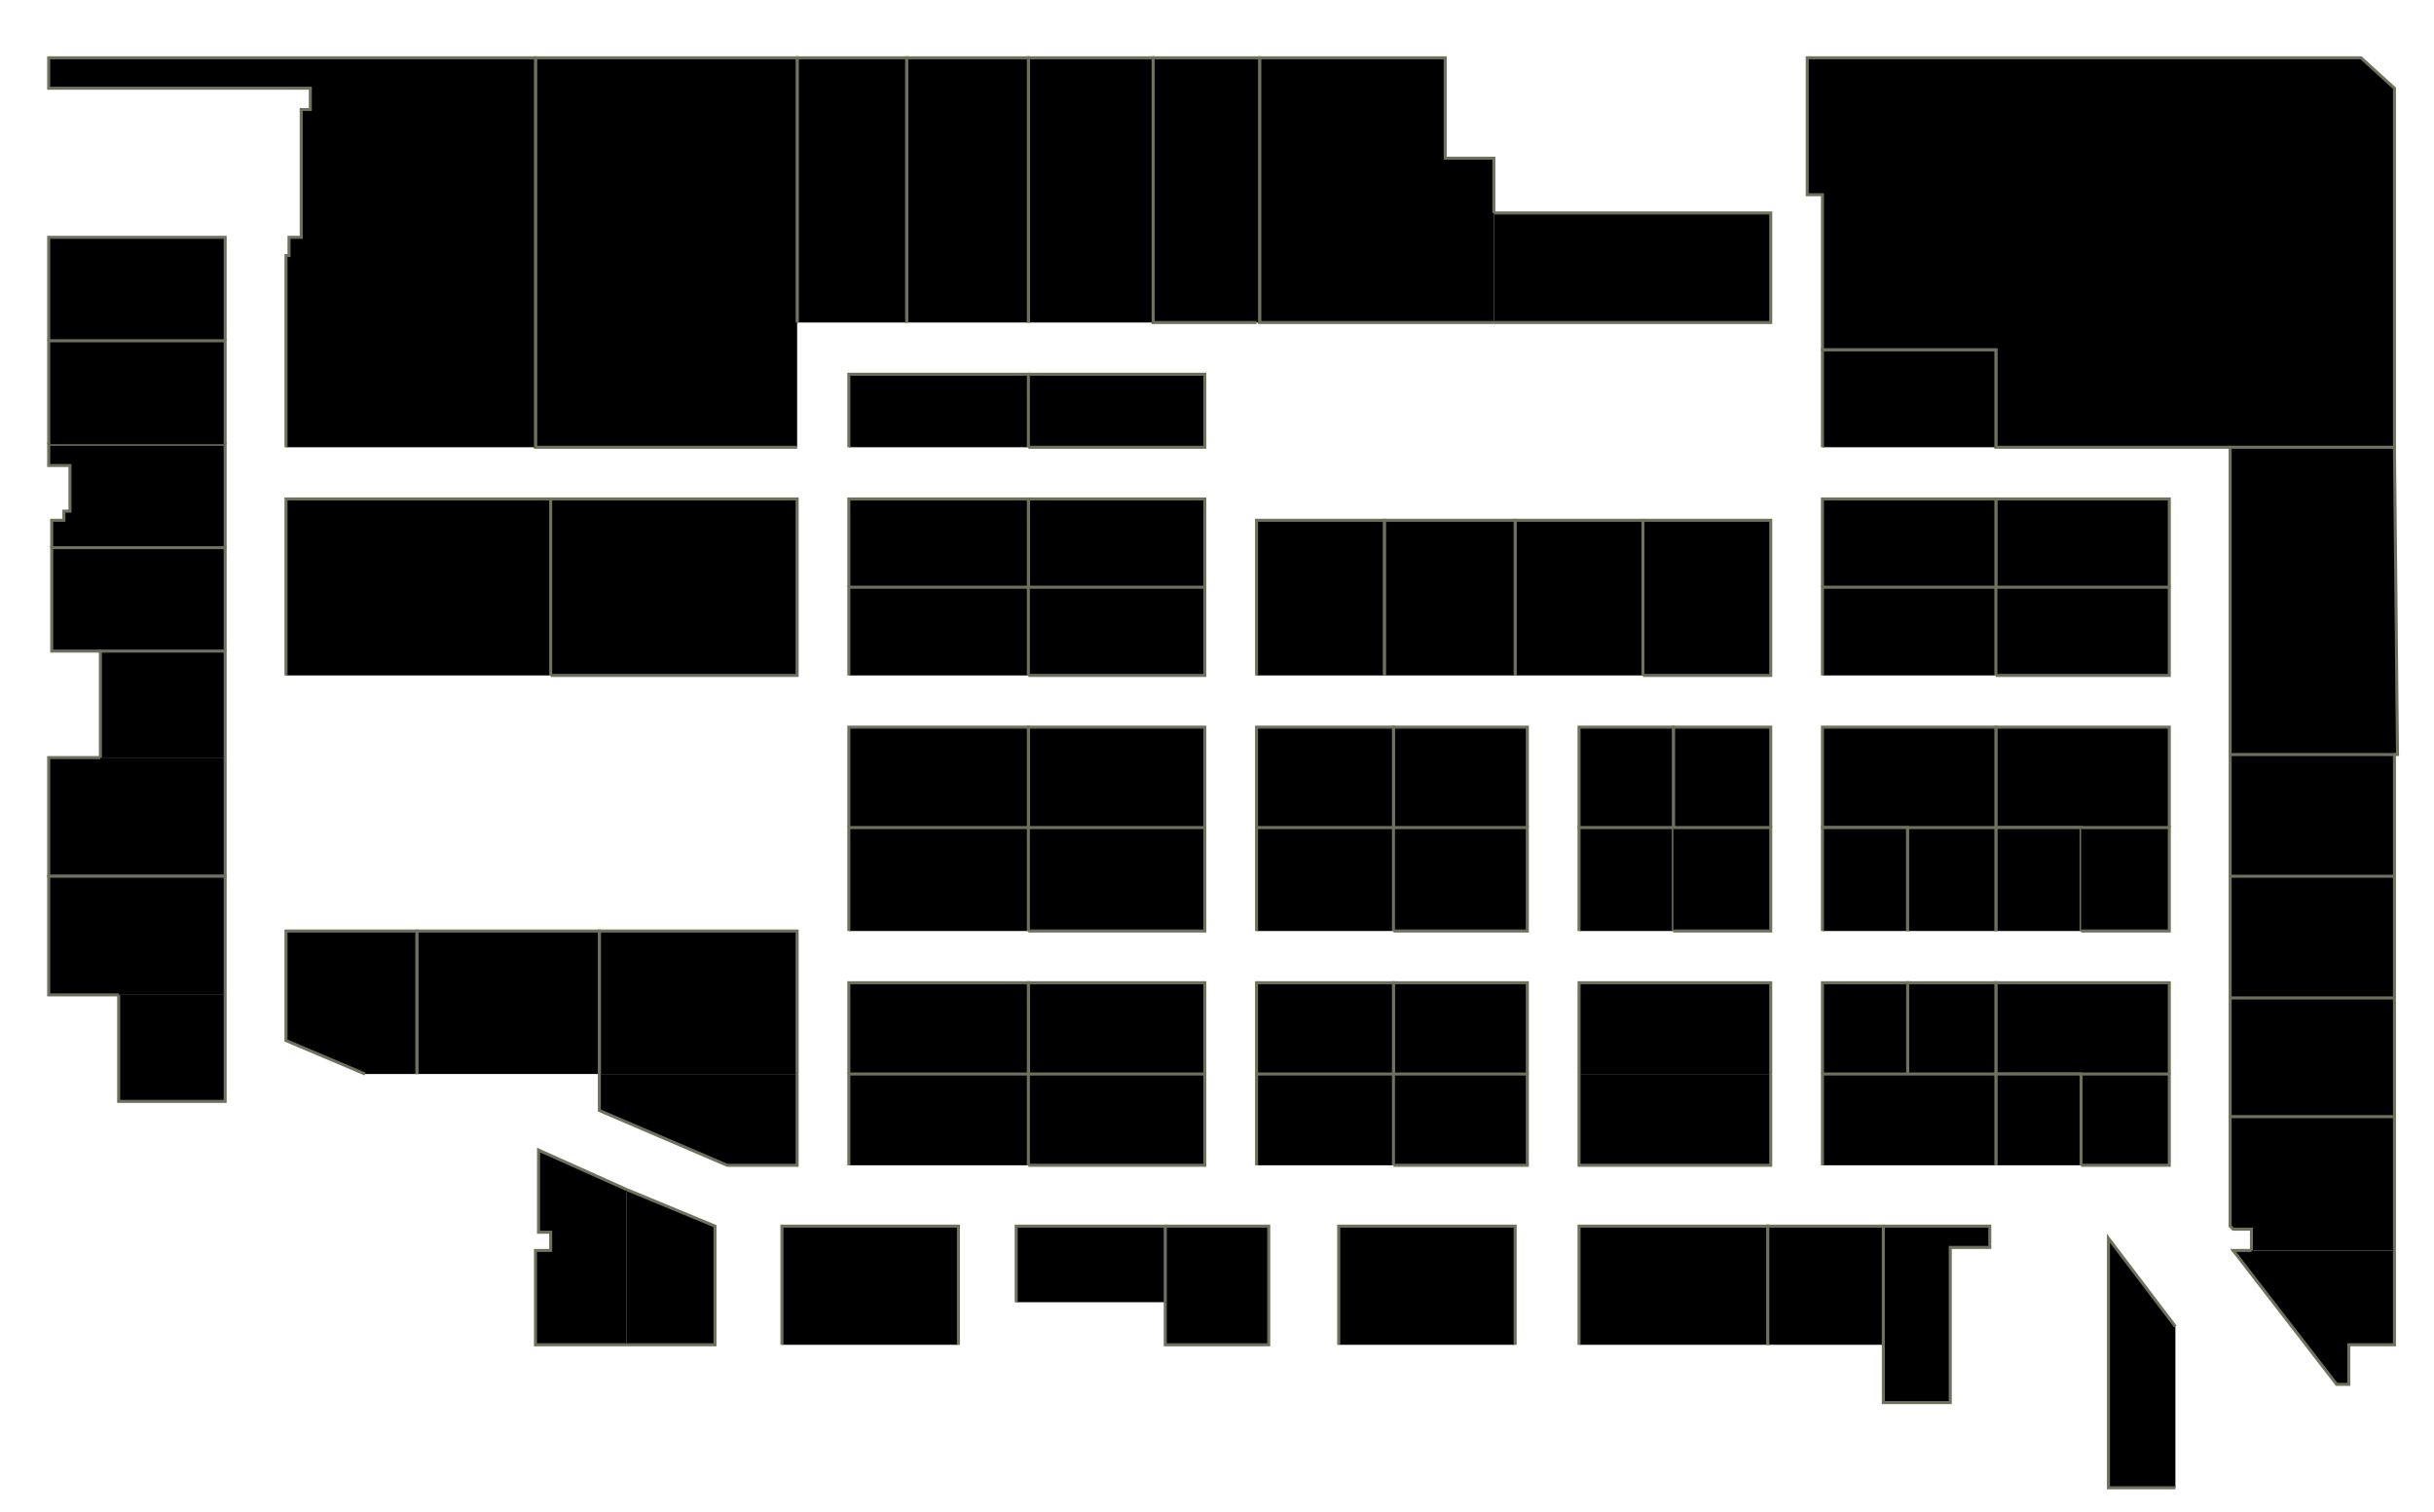 <?xml version="1.0" encoding="utf-8" ?>
<svg baseProfile="full" height="497" version="1.1" width="800" xmlns="http://www.w3.org/2000/svg" xmlns:ev="http://www.w3.org/2001/xml-events" xmlns:xlink="http://www.w3.org/1999/xlink"><defs /><g id="3A01" stroke="red"><polyline points="733,147 656,147 656,115 599,115 599,64 594,64 594,19 656,19 776,19 787,29 787,92 787,92 787,147" stroke="#6d725c" /></g><g id="3A15" stroke="red"><polyline points="491,70 582,70 582,106 491,106" stroke="#6d725c" /></g><g id="3A17" stroke="red"><polyline points="491,106 414,106 414,19 475,19 475,52 491,52 491,70" stroke="#6d725c" /></g><g id="3A18" stroke="red"><polyline points="338,123 396,123 396,147 338,147" stroke="#6d725c" /></g><g id="3A19" stroke="red"><polyline points="413,106 379,106 379,19 414,19 414,106" stroke="#6d725c" /></g><g id="3A20" stroke="red"><polyline points="279,147 279,123 338,123 338,147" stroke="#6d725c" /></g><g id="3A21" stroke="red"><polyline points="181,164 262,164 262,222 181,222" stroke="#6d725c" /></g><g id="3A23" stroke="red"><polyline points="338,106 338,19 379,19 379,106" stroke="#6d725c" /></g><g id="3A25" stroke="red"><polyline points="298,106 298,19 338,19 338,106" stroke="#6d725c" /></g><g id="3A27" stroke="red"><polyline points="262,106 262,19 298,19 298,106" stroke="#6d725c" /></g><g id="3A28" stroke="red"><polyline points="16,112 16,78 74,78 74,112" stroke="#6d725c" /></g><g id="3A29" stroke="red"><polyline points="262,147 176,147 176,19 262,19 262,106" stroke="#6d725c" /></g><g id="3A31" stroke="red"><polyline points="94,147 94,84 95,84 95,78 99,78 99,36 102,36 102,29 16,29 16,19 176,19 176,147" stroke="#6d725c" /></g><g id="3B02" stroke="red"><polyline points="733,248 733,147 787,147 788,248 787,248" stroke="#6d725c" /></g><g id="3B04" stroke="red"><polyline points="656,193 656,164 713,164 713,193" stroke="#6d725c" /></g><g id="3B05" stroke="red"><polyline points="599,147 599,115 656,115 656,147" stroke="#6d725c" /></g><g id="3B06" stroke="red"><polyline points="599,193 599,164 656,164 656,193" stroke="#6d725c" /></g><g id="3B08" stroke="red"><polyline points="338,193 338,164 396,164 396,193" stroke="#6d725c" /></g><g id="3B10" stroke="red"><polyline points="279,193 279,164 338,164 338,193" stroke="#6d725c" /></g><g id="3B16" stroke="red"><polyline points="17,180 17,171 21,171 21,168 23,168 23,153 16,153 16,146 74,146 74,180" stroke="#6d725c" /></g><g id="3B19" stroke="red"><polyline points="16,146 16,112 74,112 74,146" stroke="#6d725c" /></g><g id="3C02" stroke="red"><polyline points="733,288 733,248 787,248 787,288" stroke="#6d725c" /></g><g id="3C03" stroke="red"><polyline points="656,193 713,193 713,222 656,222" stroke="#6d725c" /></g><g id="3C04" stroke="red"><polyline points="684,272 656,272 656,239 713,239 713,272" stroke="#6d725c" /></g><g id="3C05" stroke="red"><polyline points="599,222 599,193 656,193 656,222" stroke="#6d725c" /></g><g id="3C06" stroke="red"><polyline points="627,272 599,272 599,239 656,239 656,272" stroke="#6d725c" /></g><g id="3C07" stroke="red"><polyline points="540,171 582,171 582,222 540,222" stroke="#6d725c" /></g><g id="3C08A" stroke="red"><polyline points="550,272 550,239 582,239 582,272" stroke="#6d725c" /></g><g id="3C08B" stroke="red"><polyline points="519,272 519,239 550,239 550,272" stroke="#6d725c" /></g><g id="3C09" stroke="red"><polyline points="498,222 498,171 540,171 540,222" stroke="#6d725c" /></g><g id="3C10" stroke="red"><polyline points="458,272 458,239 502,239 502,272" stroke="#6d725c" /></g><g id="3C11" stroke="red"><polyline points="455,222 455,171 498,171 498,222" stroke="#6d725c" /></g><g id="3C12" stroke="red"><polyline points="413,272 413,239 458,239 458,272" stroke="#6d725c" /></g><g id="3C13" stroke="red"><polyline points="413,222 413,171 455,171 455,222" stroke="#6d725c" /></g><g id="3C14" stroke="red"><polyline points="338,272 338,239 396,239 396,272" stroke="#6d725c" /></g><g id="3C15" stroke="red"><polyline points="338,193 396,193 396,222 338,222" stroke="#6d725c" /></g><g id="3C16" stroke="red"><polyline points="279,272 279,239 338,239 338,272" stroke="#6d725c" /></g><g id="3C17" stroke="red"><polyline points="279,222 279,193 338,193 338,222" stroke="#6d725c" /></g><g id="3C25" stroke="red"><polyline points="94,222 94,164 181,164 181,222" stroke="#6d725c" /></g><g id="3C27" stroke="red"><polyline points="33,214 33,214 17,214 17,180 74,180 74,214" stroke="#6d725c" /></g><g id="3C28" stroke="red"><polyline points="33,249 33,214 74,214 74,249" stroke="#6d725c" /></g><g id="3C30" stroke="red"><polyline points="74,249 74,288 16,288 16,249 33,249" stroke="#6d725c" /></g><g id="3D01" stroke="red"><polyline points="733,328 733,288 787,288 787,328" stroke="#6d725c" /></g><g id="3D02" stroke="red"><polyline points="733,367 733,328 787,328 787,367" stroke="#6d725c" /></g><g id="3D03A" stroke="red"><polyline points="656,306 656,272 684,272 684,306" stroke="#6d725c" /></g><g id="3D03B" stroke="red"><polyline points="684,272 713,272 713,306 684,306" stroke="#6d725c" /></g><g id="3D04" stroke="red"><polyline points="684,353 656,353 656,323 713,323 713,353" stroke="#6d725c" /></g><g id="3D05A" stroke="red"><polyline points="599,306 599,272 627,272 627,306" stroke="#6d725c" /></g><g id="3D05B" stroke="red"><polyline points="627,306 627,272 656,272 656,306" stroke="#6d725c" /></g><g id="3D06A" stroke="red"><polyline points="627,353 627,323 656,323 656,353" stroke="#6d725c" /></g><g id="3D06B" stroke="red"><polyline points="599,353 599,323 627,323 627,353" stroke="#6d725c" /></g><g id="3D07A" stroke="red"><polyline points="519,306 519,272 550,272 550,306" stroke="#6d725c" /></g><g id="3D07B" stroke="red"><polyline points="550,272 582,272 582,306 550,306" stroke="#6d725c" /></g><g id="3D08" stroke="red"><polyline points="519,353 519,323 582,323 582,353" stroke="#6d725c" /></g><g id="3D09" stroke="red"><polyline points="458,272 502,272 502,306 458,306" stroke="#6d725c" /></g><g id="3D10" stroke="red"><polyline points="458,353 458,323 502,323 502,353" stroke="#6d725c" /></g><g id="3D11" stroke="red"><polyline points="413,306 413,272 458,272 458,306" stroke="#6d725c" /></g><g id="3D12" stroke="red"><polyline points="413,353 413,323 458,323 458,353" stroke="#6d725c" /></g><g id="3D13" stroke="red"><polyline points="338,272 396,272 396,306 338,306" stroke="#6d725c" /></g><g id="3D14" stroke="red"><polyline points="338,353 338,323 396,323 396,353" stroke="#6d725c" /></g><g id="3D15" stroke="red"><polyline points="279,306 279,272 338,272 338,306" stroke="#6d725c" /></g><g id="3D16" stroke="red"><polyline points="279,353 279,323 338,323 338,353" stroke="#6d725c" /></g><g id="3D18" stroke="red"><polyline points="197,353 197,306 262,306 262,353" stroke="#6d725c" /></g><g id="3D20" stroke="red"><polyline points="137,353 137,323 137,306 197,306 197,353" stroke="#6d725c" /></g><g id="3D21" stroke="red"><polyline points="39,327 16,327 16,288 74,288 74,327" stroke="#6d725c" /></g><g id="3D22" stroke="red"><polyline points="120,353 94,342 94,306 137,306 137,323 137,353" stroke="#6d725c" /></g><g id="3D24" stroke="red"><polyline points="74,327 74,362 39,362 39,327" stroke="#6d725c" /></g><g id="3E01" stroke="red"><polyline points="740,411 740,404 734,404 733,403 733,367 787,367 787,411" stroke="#6d725c" /></g><g id="3E02" stroke="red"><polyline points="787,411 787,442 772,442 772,455 768,455 734,411 740,411" stroke="#6d725c" /></g><g id="3E03A" stroke="red"><polyline points="684,353 713,353 713,383 684,383" stroke="#6d725c" /></g><g id="3E03B" stroke="red"><polyline points="656,383 656,353 684,353 684,383" stroke="#6d725c" /></g><g id="3E04" stroke="red"><polyline points="715,489 693,489 693,407 715,436" stroke="#6d725c" /></g><g id="3E06" stroke="red"><polyline points="619,403 654,403 654,410 641,410 641,461 619,461 619,442" stroke="#6d725c" /></g><g id="3E07" stroke="red"><polyline points="599,383 599,353 627,353 656,353 656,383" stroke="#6d725c" /></g><g id="3E08" stroke="red"><polyline points="581,442 581,403 619,403 619,442" stroke="#6d725c" /></g><g id="3E09" stroke="red"><polyline points="582,353 582,383 519,383 519,353" stroke="#6d725c" /></g><g id="3E10" stroke="red"><polyline points="519,442 519,403 581,403 581,442" stroke="#6d725c" /></g><g id="3E11" stroke="red"><polyline points="458,353 502,353 502,383 458,383" stroke="#6d725c" /></g><g id="3E12" stroke="red"><polyline points="440,442 440,403 498,403 498,442" stroke="#6d725c" /></g><g id="3E13" stroke="red"><polyline points="413,383 413,353 458,353 458,383" stroke="#6d725c" /></g><g id="3E14" stroke="red"><polyline points="383,403 383,403 417,403 417,442 383,442 383,428" stroke="#6d725c" /></g><g id="3E15" stroke="red"><polyline points="338,353 396,353 396,383 338,383" stroke="#6d725c" /></g><g id="3E16" stroke="red"><polyline points="334,428 334,403 383,403 383,428" stroke="#6d725c" /></g><g id="3E17" stroke="red"><polyline points="279,383 279,353 338,353 338,383" stroke="#6d725c" /></g><g id="3E18" stroke="red"><polyline points="257,442 257,403 315,403 315,442" stroke="#6d725c" /></g><g id="3E19" stroke="red"><polyline points="262,353 262,383 239,383 197,365 197,353" stroke="#6d725c" /></g><g id="3E20" stroke="red"><polyline points="206,391 235,403 235,442 206,442" stroke="#6d725c" /></g><g id="3E22" stroke="red"><polyline points="206,442 176,442 176,411 181,411 181,405 177,405 177,378 206,391" stroke="#6d725c" /></g></svg>